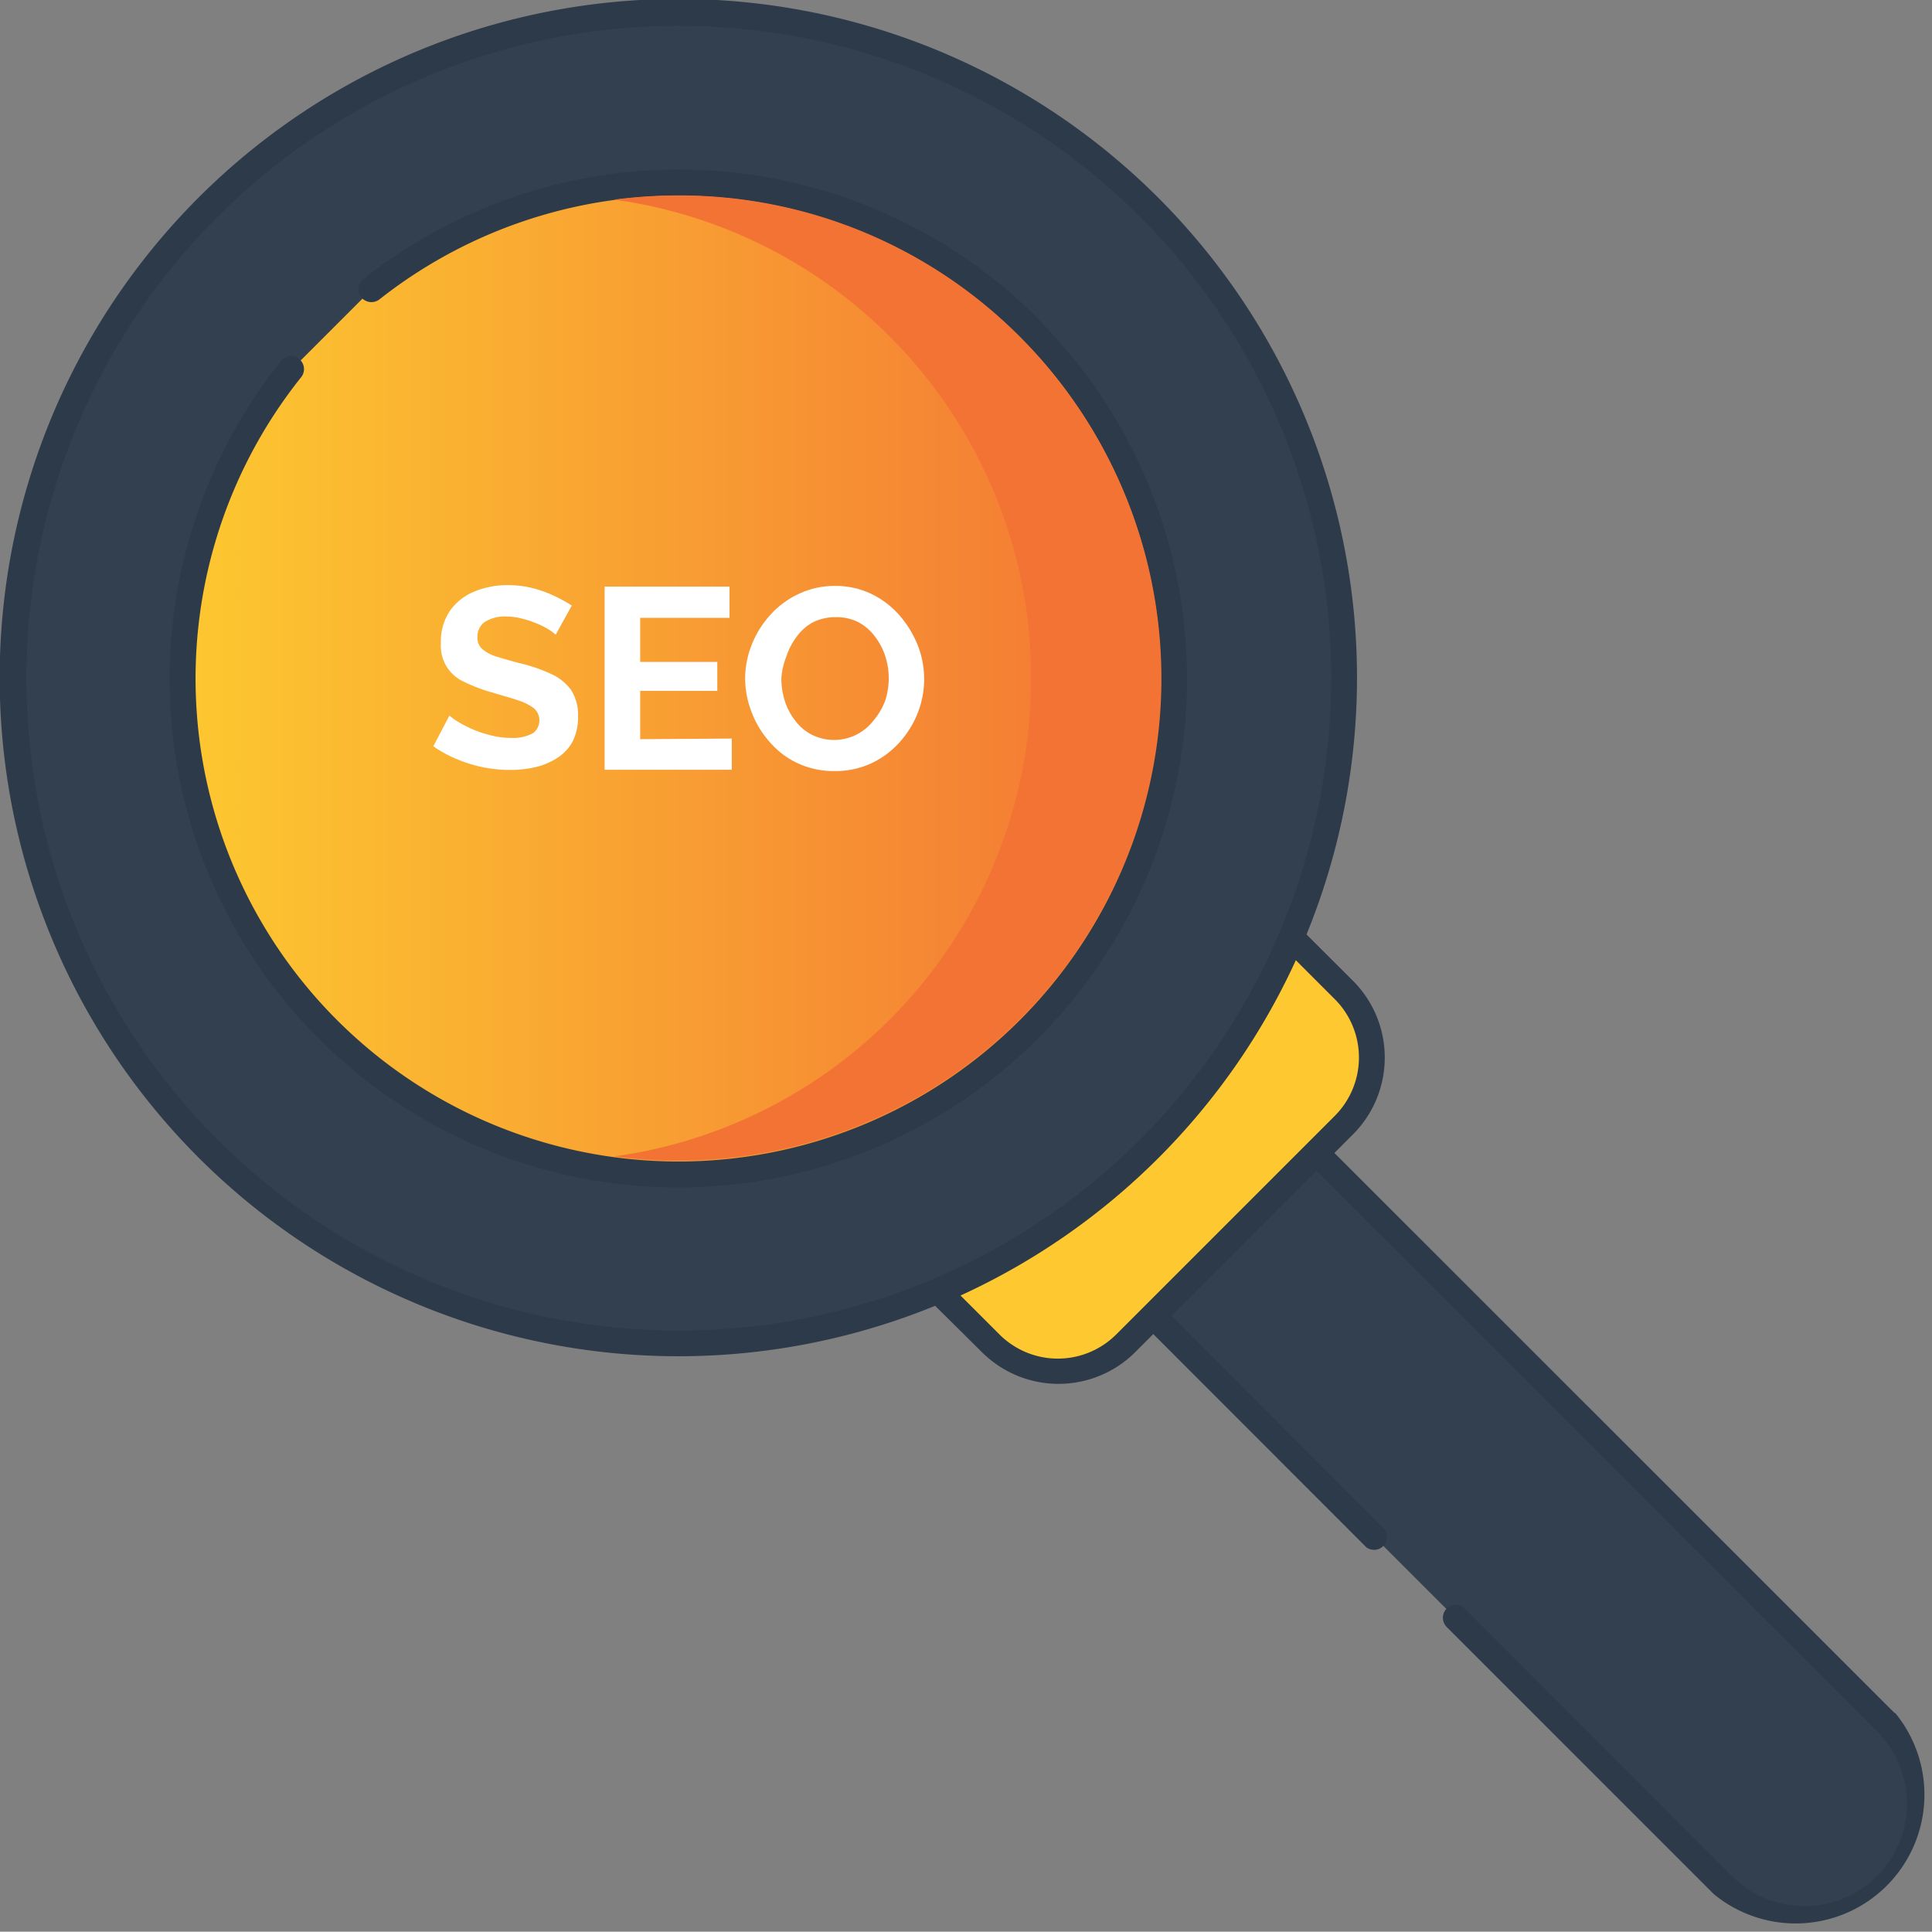 <svg xmlns="http://www.w3.org/2000/svg" xmlns:xlink="http://www.w3.org/1999/xlink" viewBox="0 0 120.02 120"><rect x="0" y="0" width="120.02" height="120" fill="#808080" stroke="none"/><defs><style>.cls-1{fill:#32404f;}.cls-2{fill:#2d3a49;}.cls-3{fill:#fdc830;}.cls-4{fill:url(#Gradiente_sem_nome_42);}.cls-5{fill:#f37335;}.cls-6{fill:#fff;}</style><linearGradient id="Gradiente_sem_nome_42" x1="11.36" y1="42.13" x2="72.94" y2="42.13" gradientUnits="userSpaceOnUse"><stop offset="0" stop-color="#fdc830"/><stop offset="1" stop-color="#f37335"/></linearGradient></defs><g id="Camada_2" data-name="Camada 2"><g id="Camada_1-2" data-name="Camada 1"><path class="cls-1" d="M117.12,107,76,65.87A41.46,41.46,0,0,1,65.89,76L85.45,95.55l5,5L107,117.1A7.16,7.16,0,0,0,117.12,107Z"/><path class="cls-2" d="M117.69,106.41,76.58,65.31a.79.79,0,0,0-1.22.1,41.41,41.41,0,0,1-4.53,5.4,40.76,40.76,0,0,1-5.4,4.53.79.79,0,0,0-.1,1.22L84.88,96.12A.8.8,0,0,0,86,95L67.13,76.09A42.17,42.17,0,0,0,72,71.94a41.43,41.43,0,0,0,4.15-4.84l40.45,40.45a6.36,6.36,0,0,1-9,9L91,99.93a.8.8,0,0,0-1.13,0,.81.81,0,0,0,0,1.14l16.6,16.6a8,8,0,0,0,11.26-11.26Z"/><path class="cls-3" d="M83.49,61.51l-3.25-3.26a41.48,41.48,0,0,1-22,22l3.26,3.25a5.93,5.93,0,0,0,8.38,0L83.49,69.89A5.93,5.93,0,0,0,83.49,61.51Z"/><path class="cls-2" d="M84.06,60.94,80.8,57.69a.79.79,0,0,0-.72-.22.79.79,0,0,0-.58.47A40.54,40.54,0,0,1,58,79.48a.79.79,0,0,0-.47.58.79.79,0,0,0,.22.72L61,84a6.74,6.74,0,0,0,9.52,0L84.06,70.46a6.75,6.75,0,0,0,0-9.52Zm-1.14,8.38L69.34,82.9a5.13,5.13,0,0,1-7.25,0l-2.42-2.42A42.23,42.23,0,0,0,80.5,59.65l2.42,2.42a5.13,5.13,0,0,1,0,7.25Z"/><circle class="cls-1" cx="42.15" cy="42.13" r="41.35"/><path class="cls-2" d="M72,12.33A42.16,42.16,0,1,0,84.3,42.13,42.19,42.19,0,0,0,72,12.33ZM70.82,70.8A40.53,40.53,0,1,1,82.7,42.13,40.59,40.59,0,0,1,70.82,70.8Z"/><path class="cls-4" d="M63.93,20.36A30.79,30.79,0,0,0,23.07,18l-5,5a30.79,30.79,0,1,0,45.84-2.57Z"/><path class="cls-2" d="M64.49,19.79a31.57,31.57,0,0,0-41.92-2.45.81.81,0,0,0-.13,1.13.82.82,0,0,0,1.13.13,30,30,0,1,1-4.86,4.83.8.8,0,0,0-1.25-1,31.6,31.6,0,1,0,47-2.63Z"/><path class="cls-5" d="M63.36,20.92a29.83,29.83,0,0,0-21.21-8.78,31.13,31.13,0,0,0-4,.26,30,30,0,0,1,0,59.44A30,30,0,0,0,63.36,20.92Z"/><path class="cls-6" d="M34.52,39.43a2.63,2.63,0,0,0-.41-.31,4.8,4.8,0,0,0-.72-.37,7.08,7.08,0,0,0-.92-.31,3.85,3.85,0,0,0-1-.14,2.33,2.33,0,0,0-1.36.34,1.1,1.1,0,0,0-.45.94.92.92,0,0,0,.29.73,2.37,2.37,0,0,0,.86.47c.39.12.87.26,1.44.41a10.09,10.09,0,0,1,1.95.66,3.19,3.19,0,0,1,1.27,1,2.89,2.89,0,0,1,.44,1.67,3.38,3.38,0,0,1-.34,1.55,2.77,2.77,0,0,1-.93,1,4.21,4.21,0,0,1-1.35.58,6.82,6.82,0,0,1-1.6.18,8.41,8.41,0,0,1-3.33-.68,7.38,7.38,0,0,1-1.44-.79l1-1.91a3.34,3.34,0,0,0,.52.38,7.29,7.29,0,0,0,2.05.85,4.89,4.89,0,0,0,1.26.16,2.55,2.55,0,0,0,1.37-.3A1,1,0,0,0,33.17,44a3.34,3.34,0,0,0-1-.5c-.44-.15-1-.3-1.56-.47a10.22,10.22,0,0,1-1.79-.68,2.43,2.43,0,0,1-1.43-2.39,3.39,3.39,0,0,1,.55-2,3.43,3.43,0,0,1,1.5-1.2,5.28,5.28,0,0,1,2.1-.41,6.21,6.21,0,0,1,1.52.18,7,7,0,0,1,1.33.47,8.55,8.55,0,0,1,1.13.62Z"/><path class="cls-6" d="M45.46,45.88v1.94h-7.9V36.44h7.76v1.94H39.77v2.74h4.79v1.8H39.77v3Z"/><path class="cls-6" d="M51.84,47.9a5.28,5.28,0,0,1-2.27-.48,5.13,5.13,0,0,1-1.74-1.31,5.87,5.87,0,0,1-1.13-1.85,5.8,5.8,0,0,1-.41-2.13A5.71,5.71,0,0,1,46.72,40a6,6,0,0,1,1.17-1.84,5.46,5.46,0,0,1,1.76-1.28,5.17,5.17,0,0,1,2.24-.48,5.09,5.09,0,0,1,2.25.5,5.45,5.45,0,0,1,1.74,1.33A6.54,6.54,0,0,1,57,40.05a5.76,5.76,0,0,1,0,4.27,6,6,0,0,1-1.16,1.84,5.46,5.46,0,0,1-1.76,1.28A5.28,5.28,0,0,1,51.84,47.9Zm-3.3-5.77a4.59,4.59,0,0,0,.22,1.43,3.86,3.86,0,0,0,.65,1.22,3,3,0,0,0,1,.85,3.09,3.09,0,0,0,3.87-.89A4.17,4.17,0,0,0,55,43.5a4.6,4.6,0,0,0,.21-1.37,4.43,4.43,0,0,0-.23-1.41,4,4,0,0,0-.66-1.22,3.07,3.07,0,0,0-1-.85,3,3,0,0,0-1.39-.31,3.11,3.11,0,0,0-1.43.32,3,3,0,0,0-1,.88,4.06,4.06,0,0,0-.64,1.22A4.51,4.51,0,0,0,48.54,42.13Z"/></g></g></svg>